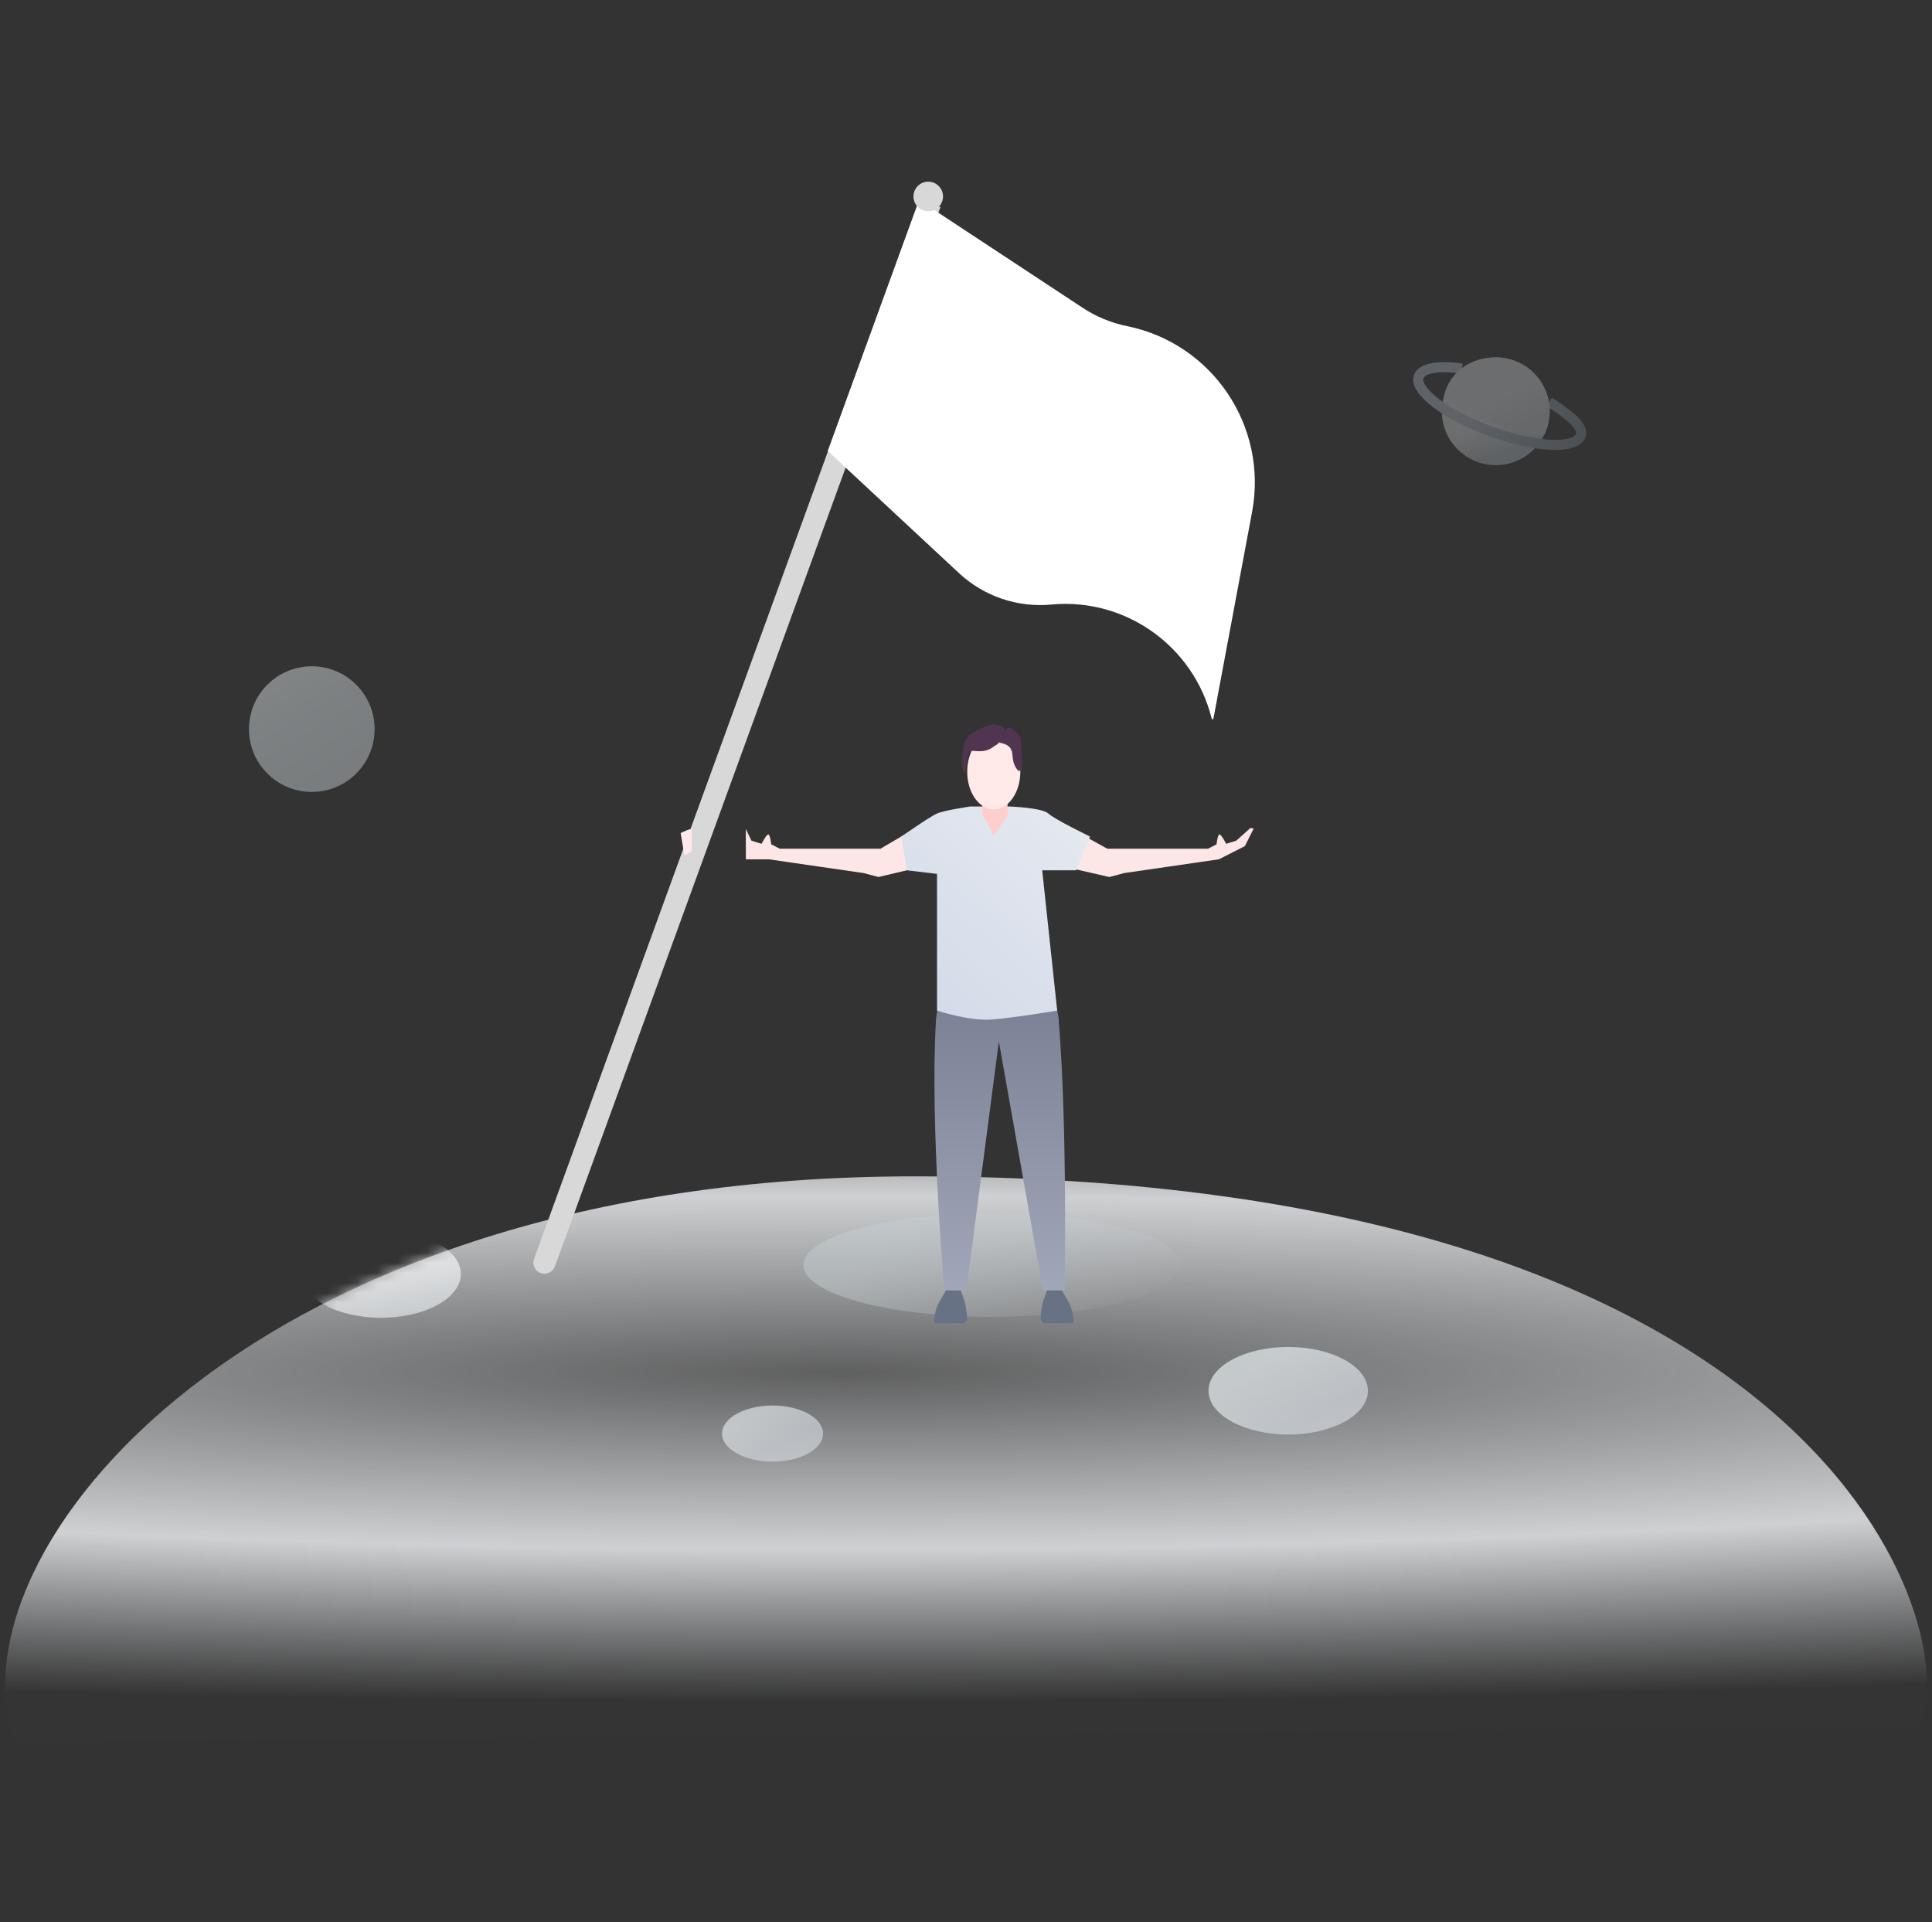 <svg width="192" height="191" viewBox="0 0 192 191" fill="none" xmlns="http://www.w3.org/2000/svg">
<rect x="0" y="0" width="192" height="191" fill="#333333" stroke="none"/>
<path d="M190.705 171.601C195.312 162.484 182.146 116.902 90.857 116.902C24.965 116.902 -5.277 154.212 1.409 173.12" fill="url(#paint0_radial_1814_53567)"/>
<mask id="mask0_1814_53567" style="mask-type:luminance" maskUnits="userSpaceOnUse" x="0" y="116" width="192" height="58">
<path d="M190.705 171.601C195.312 162.484 182.146 116.902 90.857 116.902C24.965 116.902 -5.277 154.212 1.409 173.12" fill="white"/>
</mask>
<g mask="url(#mask0_1814_53567)">
<ellipse opacity="0.672" cx="76.777" cy="142.464" rx="5.02" ry="2.789" fill="url(#paint1_linear_1814_53567)"/>
<ellipse opacity="0.73" cx="128.02" cy="138.207" rx="7.921" ry="4.35" fill="url(#paint2_linear_1814_53567)"/>
<ellipse opacity="0.73" cx="37.874" cy="126.606" rx="7.921" ry="4.35" fill="url(#paint3_linear_1814_53567)"/>
</g>
<g opacity="0.321">
<ellipse cx="148.645" cy="40.871" rx="5.355" ry="5.354" fill="url(#paint4_linear_1814_53567)"/>
<path d="M145.287 36.626C142.988 36.302 141.308 36.556 140.993 37.422C140.487 38.811 143.682 41.249 148.128 42.867C152.575 44.486 156.59 44.671 157.096 43.282C157.414 42.408 155.955 41.185 153.953 39.946" stroke="url(#paint5_linear_1814_53567)" strokeWidth="4.206"/>
<path d="M154.012 40.871C154.012 37.914 151.615 35.517 148.657 35.517C145.7 35.517 143.847 37.408 143.465 39.539C143.465 39.539 146.543 41.467 147.965 41.881C148.418 42.013 148.867 42.184 149.325 42.336C149.837 42.506 150.358 42.656 150.886 42.786C151.246 42.875 151.741 43.013 152.203 43.099C152.812 43.212 153.358 43.262 153.401 43.262C153.477 43.262 153.559 42.926 153.73 42.533C153.9 42.141 154.012 40.871 154.012 40.871Z" fill="url(#paint6_linear_1814_53567)"/>
</g>
<circle opacity="0.418" cx="30.986" cy="72.458" r="6.244" fill="url(#paint7_linear_1814_53567)"/>
<ellipse opacity="0.5" cx="98.571" cy="125.717" rx="18.733" ry="5.142" fill="url(#paint8_linear_1814_53567)"/>
<path d="M91.39 19.826L93.461 20.58L55.145 125.853C54.936 126.425 54.304 126.719 53.732 126.511C53.16 126.303 52.865 125.671 53.074 125.099L91.39 19.826Z" fill="#D8D8D8"/>
<path d="M91.338 19.877L107.6 30.592C108.937 31.473 110.43 32.089 111.999 32.408C120.489 34.133 126.025 42.352 124.432 50.868L120.59 71.406C120.572 71.501 120.437 71.504 120.414 71.409C118.632 64.221 111.85 59.382 104.476 60.078C101.117 60.395 97.783 59.261 95.313 56.963L82.261 44.816L91.338 19.877Z" fill="white"/>
<circle cx="92.248" cy="19.523" r="1.469" transform="rotate(20 92.248 19.523)" fill="#D8D8D8"/>
<path d="M67.644 82.788C67.644 82.788 68.746 82.237 68.746 82.421C68.746 82.605 68.746 84.625 68.746 84.625L68.012 84.992L67.644 82.788Z" fill="#FFE9E9"/>
<path d="M93.569 98.896C93.569 98.896 92.999 100.544 92.999 101.703C92.43 111.79 93.841 128.237 93.841 128.237H96.032L99.266 103.49L103.65 128.237H105.805C105.805 128.237 106.09 112.351 105.236 101.703C105.236 100.556 104.74 99.457 104.74 99.457L93.569 98.896Z" fill="url(#paint9_linear_1814_53567)"/>
<path d="M91.641 86.127L87.298 87.155L85.816 86.761L76.4 85.394L74.126 85.394L74.117 82.384L74.678 83.54L75.688 83.857C75.688 83.857 76.231 82.758 76.4 82.945C76.568 83.133 76.641 83.905 76.641 83.905L77.483 84.34L87.507 84.34L89.875 82.949L91.641 86.127Z" fill="#FDE7E6"/>
<path d="M105.769 86.127L110.242 87.155L111.724 86.761L121.14 85.394L123.716 84.081L124.592 82.332L124.264 82.286L122.862 83.54L121.853 83.857C121.853 83.857 121.309 82.758 121.14 82.945C120.972 83.133 120.899 83.905 120.899 83.905L120.057 84.34L110.033 84.34L107.535 82.949L105.769 86.127Z" fill="#FDE7E6"/>
<path d="M108.322 83.133L106.944 86.489H103.574L105.062 100.429C105.062 100.429 100.812 101.143 98.565 101.316C96.318 101.49 93.12 100.429 93.12 100.429C93.12 100.429 93.12 95.568 93.12 86.844L90.128 86.489L89.577 83.133C89.577 83.133 92.371 81.171 93.12 80.845C93.869 80.519 96.4 80.15 96.4 80.15L100.405 80.15C100.405 80.15 103.586 80.273 104.187 80.845C104.789 81.417 108.322 83.133 108.322 83.133Z" fill="url(#paint10_linear_1814_53567)"/>
<path fillRule="evenodd" clipRule="evenodd" d="M100.133 77.705H97.625V81.033H100.133V77.705ZM98.628 82.938C98.628 82.466 97.625 81.034 97.625 81.034H100.133C100.133 81.034 98.628 83.411 98.628 82.938Z" fill="#FECECD"/>
<ellipse cx="98.76" cy="76.692" rx="2.64" ry="3.741" fill="#FFE9E9"/>
<path fillRule="evenodd" clipRule="evenodd" d="M95.863 76.934C96.074 76.229 96.074 74.673 96.496 74.623C96.919 74.572 97.763 74.867 98.608 74.295C99.03 73.981 99.242 73.942 99.242 73.784C101.353 74.16 100.09 75.293 101.142 76.541C101.252 76.671 101.564 76.541 101.564 76.541C101.564 76.541 101.564 73.468 101.353 73.194C101.142 72.92 100.297 71.816 99.875 72.603C99.875 72.21 99.03 71.803 98.186 72.105C97.341 72.406 96.074 72.997 95.863 73.784C95.652 74.572 95.441 76.147 95.863 76.934Z" fill="#513450"/>
<path d="M94.009 128.237L93.423 129.235C93.039 129.889 92.836 130.634 92.836 131.393C92.836 131.45 92.882 131.497 92.94 131.497H95.665C95.903 131.497 96.096 131.304 96.096 131.066C96.096 130.273 95.951 129.488 95.667 128.748L95.471 128.237H94.009Z" fill="#677285"/>
<path d="M105.519 128.237L106.105 129.235C106.49 129.889 106.692 130.634 106.692 131.393C106.692 131.45 106.646 131.497 106.588 131.497H103.864C103.625 131.497 103.432 131.304 103.432 131.066C103.432 130.273 103.578 129.488 103.862 128.748L104.058 128.237H105.519Z" fill="#677285"/>
<defs>
<radialGradient id="paint0_radial_1814_53567" cx="0" cy="0" r="1" gradientUnits="userSpaceOnUse" gradientTransform="translate(83.337 136.398) rotate(-90) scale(32.687 341.379)">
<stop stop-color="#EBEDF0" stop-opacity="0.24"/>
<stop offset="0.537" stop-color="#EBEDF0" stop-opacity="0.846"/>
<stop offset="1" stop-color="#E0E4E7" stop-opacity="0.01"/>
</radialGradient>
<linearGradient id="paint1_linear_1814_53567" x1="72.736" y1="141.725" x2="74.266" y2="144.996" gradientUnits="userSpaceOnUse">
<stop stop-color="#E1E7EA"/>
<stop offset="1" stop-color="#D0D6DC"/>
</linearGradient>
<linearGradient id="paint2_linear_1814_53567" x1="121.369" y1="137.8" x2="124.167" y2="143.638" gradientUnits="userSpaceOnUse">
<stop stop-color="#E1E7EA"/>
<stop offset="1" stop-color="#D0D6DC"/>
</linearGradient>
<linearGradient id="paint3_linear_1814_53567" x1="32.824" y1="126.676" x2="34.407" y2="132.985" gradientUnits="userSpaceOnUse">
<stop stop-color="#FBFBFB"/>
<stop offset="1" stop-color="#D9DFE3"/>
</linearGradient>
<linearGradient id="paint4_linear_1814_53567" x1="141.33" y1="37.184" x2="144.007" y2="46.442" gradientUnits="userSpaceOnUse">
<stop stop-color="#ECECEC"/>
<stop offset="0.718" stop-color="#E1E7EA"/>
<stop offset="1" stop-color="#BCC3CA"/>
</linearGradient>
<linearGradient id="paint5_linear_1814_53567" x1="145.073" y1="40.987" x2="156.427" y2="45.12" gradientUnits="userSpaceOnUse">
<stop stop-color="#BAC6D2"/>
<stop offset="1" stop-color="#7F8F9F"/>
</linearGradient>
<linearGradient id="paint6_linear_1814_53567" x1="146.677" y1="40.411" x2="148.428" y2="43.948" gradientUnits="userSpaceOnUse">
<stop stop-color="#E1E7EA"/>
<stop offset="1" stop-color="#D0D6DC"/>
</linearGradient>
<linearGradient id="paint7_linear_1814_53567" x1="39.196" y1="74.311" x2="32.96" y2="63.781" gradientUnits="userSpaceOnUse">
<stop stop-color="#DAE2E6"/>
<stop offset="0.58" stop-color="#E3EBEF"/>
<stop offset="1" stop-color="#EDF6F9"/>
</linearGradient>
<linearGradient id="paint8_linear_1814_53567" x1="84.51" y1="126.327" x2="95.031" y2="142.695" gradientUnits="userSpaceOnUse">
<stop stop-color="#C4CDD1"/>
<stop offset="1" stop-color="#C6CFD3" stop-opacity="0.01"/>
</linearGradient>
<linearGradient id="paint9_linear_1814_53567" x1="105.828" y1="128.237" x2="105.828" y2="99.116" gradientUnits="userSpaceOnUse">
<stop stop-color="#A1A7B8"/>
<stop offset="1" stop-color="#7B8195"/>
</linearGradient>
<linearGradient id="paint10_linear_1814_53567" x1="117.805" y1="89.826" x2="99.765" y2="110.459" gradientUnits="userSpaceOnUse">
<stop stop-color="#E5E9F0"/>
<stop offset="1" stop-color="#D2DAE8"/>
</linearGradient>
</defs>
</svg>
